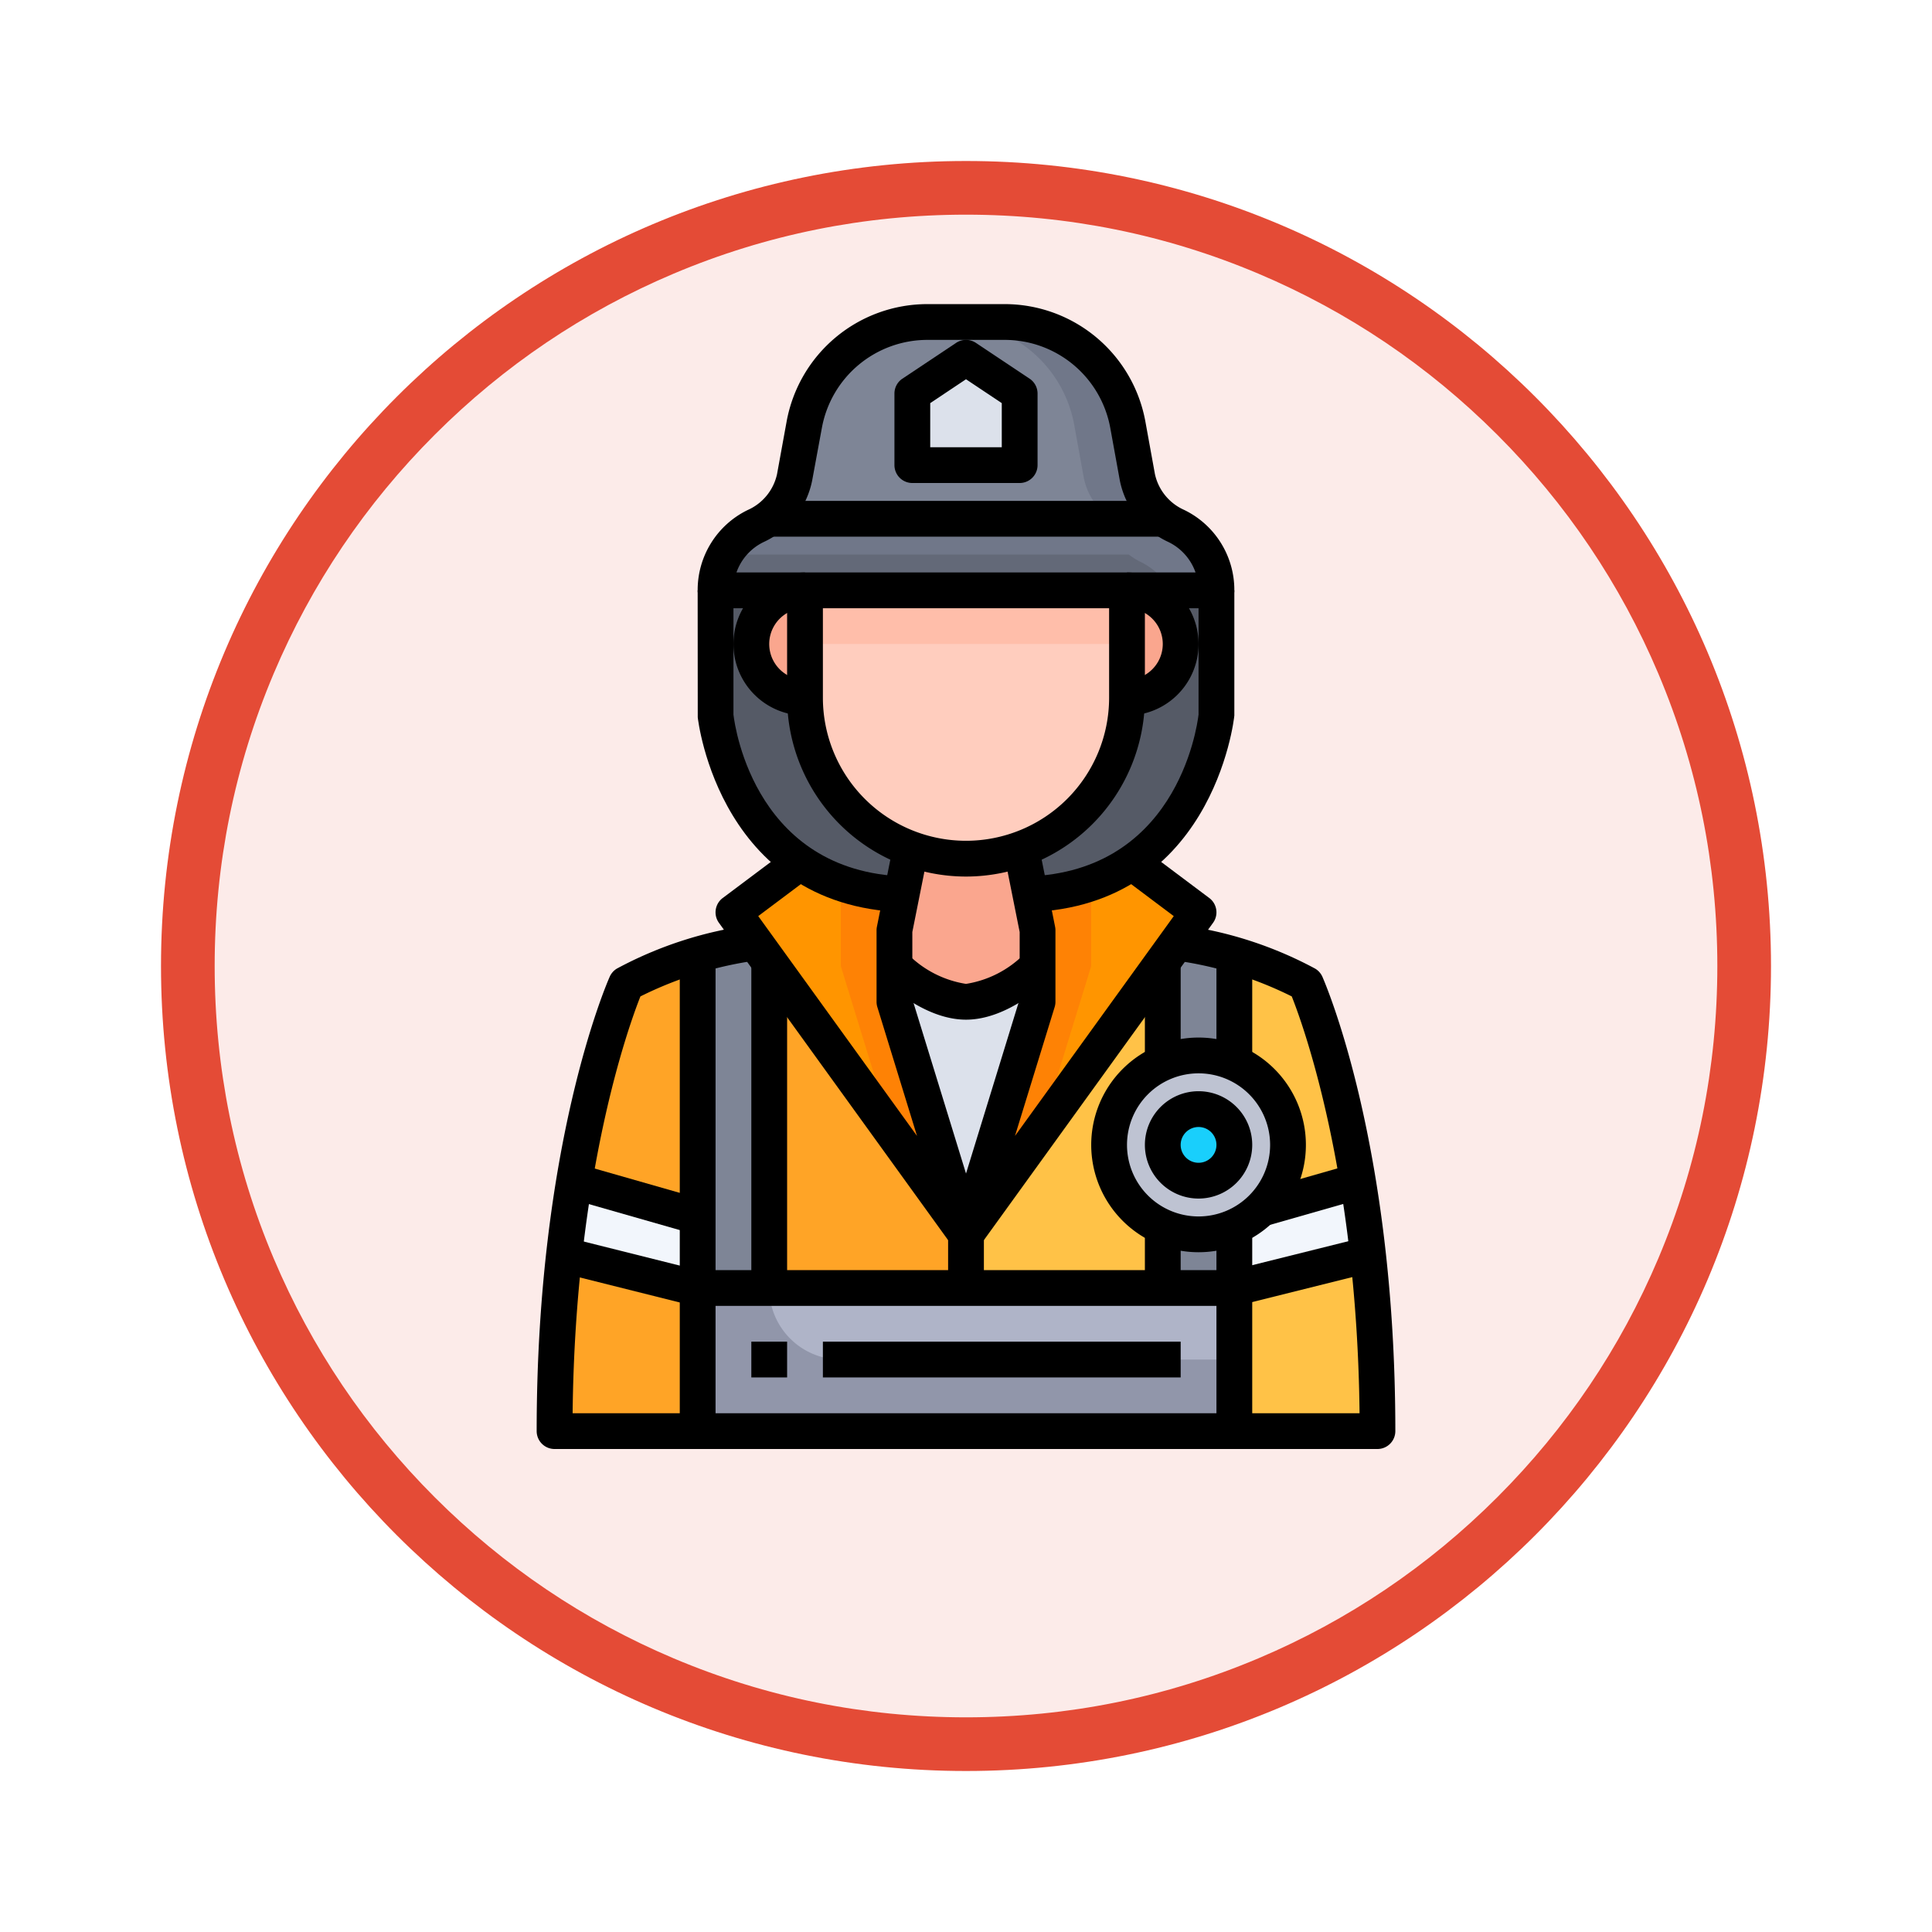 <svg xmlns="http://www.w3.org/2000/svg" xmlns:xlink="http://www.w3.org/1999/xlink" width="108" height="108" viewBox="0 0 108 108">
  <defs>
    <filter id="Trazado_982547" x="0" y="0" width="108" height="108" filterUnits="userSpaceOnUse">
      <feOffset dy="3" input="SourceAlpha"/>
      <feGaussianBlur stdDeviation="3" result="blur"/>
      <feFlood flood-opacity="0.161"/>
      <feComposite operator="in" in2="blur"/>
      <feComposite in="SourceGraphic"/>
    </filter>
  </defs>
  <g id="Grupo_1166234" data-name="Grupo 1166234" transform="translate(-166 -2449)">
    <g id="Grupo_1166229" data-name="Grupo 1166229">
      <g id="Grupo_1164717" data-name="Grupo 1164717" transform="translate(-5 -1469)">
        <g id="Grupo_1161419" data-name="Grupo 1161419" transform="translate(0 -5495)">
          <g id="Grupo_1160581" data-name="Grupo 1160581" transform="translate(0 7864)">
            <g id="Grupo_1153955" data-name="Grupo 1153955" transform="translate(-83 1036)">
              <g id="Grupo_1149598" data-name="Grupo 1149598" transform="translate(80 315)">
                <g id="Grupo_1148770" data-name="Grupo 1148770" transform="translate(-27 -2583)">
                  <g id="Grupo_1146954" data-name="Grupo 1146954" transform="translate(-415 -1202)">
                    <g transform="matrix(1, 0, 0, 1, 616, 3983)" filter="url(#Trazado_982547)">
                      <g id="Trazado_982547-2" data-name="Trazado 982547" transform="translate(9 6)" fill="#fcebe9">
                        <path d="M 45 88.5 C 39.127 88.5 33.43 87.35 28.068 85.082 C 22.889 82.891 18.236 79.755 14.241 75.759 C 10.245 71.764 7.109 67.111 4.918 61.932 C 2.65 56.57 1.5 50.873 1.5 45 C 1.5 39.127 2.65 33.43 4.918 28.068 C 7.109 22.889 10.245 18.236 14.241 14.241 C 18.236 10.245 22.889 7.109 28.068 4.918 C 33.43 2.65 39.127 1.5 45 1.5 C 50.873 1.5 56.57 2.65 61.932 4.918 C 67.111 7.109 71.764 10.245 75.759 14.241 C 79.755 18.236 82.891 22.889 85.082 28.068 C 87.35 33.43 88.5 39.127 88.5 45 C 88.5 50.873 87.35 56.57 85.082 61.932 C 82.891 67.111 79.755 71.764 75.759 75.759 C 71.764 79.755 67.111 82.891 61.932 85.082 C 56.57 87.35 50.873 88.5 45 88.5 Z" stroke="none"/>
                        <path d="M 45 3 C 39.329 3 33.829 4.11 28.653 6.299 C 23.652 8.415 19.16 11.443 15.302 15.302 C 11.443 19.16 8.415 23.652 6.299 28.653 C 4.11 33.829 3 39.329 3 45 C 3 50.671 4.11 56.171 6.299 61.347 C 8.415 66.348 11.443 70.84 15.302 74.698 C 19.16 78.557 23.652 81.585 28.653 83.701 C 33.829 85.89 39.329 87 45 87 C 50.671 87 56.171 85.89 61.347 83.701 C 66.348 81.585 70.84 78.557 74.698 74.698 C 78.557 70.84 81.585 66.348 83.701 61.347 C 85.89 56.171 87 50.671 87 45 C 87 39.329 85.89 33.829 83.701 28.653 C 81.585 23.652 78.557 19.16 74.698 15.302 C 70.84 11.443 66.348 8.415 61.347 6.299 C 56.171 4.11 50.671 3 45 3 M 45 0 C 69.853 0 90 20.147 90 45 C 90 69.853 69.853 90 45 90 C 20.147 90 0 69.853 0 45 C 0 20.147 20.147 0 45 0 Z" stroke="none" fill="#e44b36"/>
                      </g>
                    </g>
                  </g>
                </g>
              </g>
            </g>
          </g>
        </g>
      </g>
    </g>
    <g id="_11-Firefighter" data-name="11-Firefighter" transform="translate(188 2466)">
      <path id="Trazado_1022644" data-name="Trazado 1022644" d="M17,51v4L9.53,53.13c.17-1.47.36-2.83.57-4.1Z" fill="#f2f6fc"/>
      <path id="Trazado_1022645" data-name="Trazado 1022645" d="M54.47,53.13,47,55V51.59a5.221,5.221,0,0,0,1.51-1.02l5.39-1.54c.21,1.27.4,2.63.57,4.1Z" fill="#f2f6fc"/>
      <circle id="Elipse_11892" data-name="Elipse 11892" cx="2" cy="2" r="2" transform="translate(43 45)" fill="#19cffc"/>
      <path id="Trazado_1022646" data-name="Trazado 1022646" d="M47,47a2,2,0,1,0-2,2A2,2,0,0,0,47,47Zm-4,4.59a5.011,5.011,0,0,1,0-9.18,5.083,5.083,0,0,1,4,0,5.015,5.015,0,0,1,1.51,8.16A5.221,5.221,0,0,1,47,51.59a5.083,5.083,0,0,1-4,0Z" fill="#bec3d2"/>
      <path id="Trazado_1022647" data-name="Trazado 1022647" d="M47,55v8H17V55H47Z" fill="#afb4c8"/>
      <path id="Trazado_1022648" data-name="Trazado 1022648" d="M21,55H17v8H47V59H25A4,4,0,0,1,21,55Z" fill="#9196aa"/>
      <g id="Grupo_1166234-2" data-name="Grupo 1166234">
        <path id="Trazado_1022649" data-name="Trazado 1022649" d="M17,36.39a32.412,32.412,0,0,1,3.22-.7L21,36.77V55H17Z" fill="#7e8596"/>
        <path id="Trazado_1022650" data-name="Trazado 1022650" d="M45,52a5.106,5.106,0,0,0,2-.41V55H43V51.59A5.106,5.106,0,0,0,45,52Z" fill="#7e8596"/>
        <path id="Trazado_1022651" data-name="Trazado 1022651" d="M43.78,35.69a32.413,32.413,0,0,1,3.22.7v6.02a5.083,5.083,0,0,0-4,0V36.77Z" fill="#7e8596"/>
      </g>
      <path id="Trazado_1022652" data-name="Trazado 1022652" d="M36,37v2L32,52,28,39V37s2,2,4,2S36,37,36,37Z" fill="#dce1eb"/>
      <path id="Trazado_1022653" data-name="Trazado 1022653" d="M28,39l4,13L21,36.77l-.78-1.08L19,34l3.72-2.79a10.481,10.481,0,0,0,5.68,1.77L28,35Z" fill="#ff9500"/>
      <path id="Trazado_1022654" data-name="Trazado 1022654" d="M28,35l.4-2.02a11.6,11.6,0,0,1-3.281-.578L25,33v4l2.846,9.248L32,52,28,39Z" fill="#fe8205"/>
      <path id="Trazado_1022655" data-name="Trazado 1022655" d="M45,34l-1.22,1.69L43,36.77,32,52l4-13V35l-.4-2.02a10.481,10.481,0,0,0,5.68-1.77Z" fill="#ff9500"/>
      <path id="Trazado_1022656" data-name="Trazado 1022656" d="M36,39,32,52l4.154-5.752L39,37V33l-.119-.6a11.6,11.6,0,0,1-3.281.578L36,35Z" fill="#fe8205"/>
      <path id="Trazado_1022657" data-name="Trazado 1022657" d="M55,63H47V55l7.47-1.87A90.17,90.17,0,0,1,55,63Z" fill="#ffc247"/>
      <path id="Trazado_1022658" data-name="Trazado 1022658" d="M53.9,49.03l-5.39,1.54A5.015,5.015,0,0,0,47,42.41V36.39A15.923,15.923,0,0,1,51,38a49.39,49.39,0,0,1,2.9,11.03Z" fill="#ffc247"/>
      <path id="Trazado_1022659" data-name="Trazado 1022659" d="M17,55v8H9a90.168,90.168,0,0,1,.53-9.87Z" fill="#ffa426"/>
      <path id="Trazado_1022660" data-name="Trazado 1022660" d="M17,36.39V51l-6.9-1.97A49.39,49.39,0,0,1,13,38a15.923,15.923,0,0,1,4-1.61Z" fill="#ffa426"/>
      <path id="Trazado_1022661" data-name="Trazado 1022661" d="M32,52v3H21V36.77Z" fill="#ffa426"/>
      <path id="Trazado_1022662" data-name="Trazado 1022662" d="M43,42.41a5.011,5.011,0,0,0,0,9.18V55H32V52L43,36.77Z" fill="#ffc247"/>
      <path id="Trazado_1022663" data-name="Trazado 1022663" d="M35,5V9H29V5l3-2Z" fill="#dce1eb"/>
      <path id="Trazado_1022664" data-name="Trazado 1022664" d="M20,19a3,3,0,0,0,3,3,8.954,8.954,0,0,0,2.64,6.36,8.777,8.777,0,0,0,3.27,2.09l-.51,2.53a10.481,10.481,0,0,1-5.68-1.77C18.53,28.33,18,23,18,23V16h5A3,3,0,0,0,20,19Z" fill="#555a66"/>
      <path id="Trazado_1022665" data-name="Trazado 1022665" d="M44,19a3,3,0,0,0-3-3h5v7s-.53,5.33-4.72,8.21a10.481,10.481,0,0,1-5.68,1.77l-.51-2.53A9,9,0,0,0,41,22a3,3,0,0,0,3-3Z" fill="#555a66"/>
      <path id="Trazado_1022666" data-name="Trazado 1022666" d="M46,16H18a3.986,3.986,0,0,1,2.24-3.59A4.049,4.049,0,0,0,20.9,12H43.1a4.049,4.049,0,0,0,.66.41A3.986,3.986,0,0,1,46,16Z" fill="#636978"/>
      <path id="Trazado_1022667" data-name="Trazado 1022667" d="M18.9,14H41.1a4.049,4.049,0,0,0,.66.41A4,4,0,0,1,43.46,16H46a3.986,3.986,0,0,0-2.24-3.59A4.049,4.049,0,0,1,43.1,12H20.9a4.049,4.049,0,0,1-.66.41,4,4,0,0,0-1.878,1.924A3.642,3.642,0,0,0,18.9,14Z" fill="#707789"/>
      <path id="Trazado_1022668" data-name="Trazado 1022668" d="M35,5,32,3,29,5V9h6Zm-.84-4a7.01,7.01,0,0,1,6.89,5.75l.53,2.93A3.652,3.652,0,0,0,43.1,12H20.9a3.652,3.652,0,0,0,1.52-2.32l.53-2.93A7.01,7.01,0,0,1,29.84,1Z" fill="#7e8596"/>
      <path id="Trazado_1022669" data-name="Trazado 1022669" d="M41.58,9.68l-.53-2.93A7.01,7.01,0,0,0,34.16,1h-3a7.01,7.01,0,0,1,6.89,5.75l.53,2.93A3.652,3.652,0,0,0,40.1,12h3a3.652,3.652,0,0,1-1.52-2.32Z" fill="#707789"/>
      <path id="Trazado_1022670" data-name="Trazado 1022670" d="M23,16v6a3,3,0,0,1,0-6Z" fill="#faa68e"/>
      <path id="Trazado_1022671" data-name="Trazado 1022671" d="M41,16a3,3,0,0,1,0,6Z" fill="#faa68e"/>
      <path id="Trazado_1022672" data-name="Trazado 1022672" d="M35.6,32.98,36,35v2s-2,2-4,2-4-2-4-2V35l.4-2.02.51-2.53a8.955,8.955,0,0,0,6.18,0Z" fill="#faa68e"/>
      <path id="Trazado_1022673" data-name="Trazado 1022673" d="M35.09,30.45A9,9,0,0,1,23,22V16H41v6A9,9,0,0,1,35.09,30.45Z" fill="#ffcdbe"/>
      <path id="Trazado_1022674" data-name="Trazado 1022674" d="M23,16H41v3H23Z" fill="#ffbeaa"/>
      <path id="Trazado_1022675" data-name="Trazado 1022675" d="M32,32A10.011,10.011,0,0,1,22,22V16h2v6a8,8,0,0,0,16,0V16h2v6A10.011,10.011,0,0,1,32,32Z"/>
      <path id="Trazado_1022676" data-name="Trazado 1022676" d="M41,23V21a2,2,0,0,0,0-4V15a4,4,0,0,1,0,8Z"/>
      <path id="Trazado_1022677" data-name="Trazado 1022677" d="M23,23a4,4,0,0,1,0-8v2a2,2,0,0,0,0,4Z"/>
      <path id="Trazado_1022681" data-name="Trazado 1022681" d="M46,17H18a1,1,0,0,1-1-1,4.969,4.969,0,0,1,2.8-4.491,2.859,2.859,0,0,0,1.636-2l.535-2.937A8,8,0,0,1,29.842,0h4.316a8,8,0,0,1,7.87,6.567l.534,2.939a2.859,2.859,0,0,0,1.636,2A4.969,4.969,0,0,1,47,16,1,1,0,0,1,46,17ZM19.169,15H44.831a2.985,2.985,0,0,0-1.513-1.7A4.827,4.827,0,0,1,40.6,9.863l-.534-2.937A6,6,0,0,0,34.158,2H29.842a6,6,0,0,0-5.9,4.927L23.4,9.863a4.827,4.827,0,0,1-2.722,3.442A2.985,2.985,0,0,0,19.169,15Z"/>
      <path id="Trazado_1022682" data-name="Trazado 1022682" d="M35,10H29a1,1,0,0,1-1-1V5a1,1,0,0,1,.445-.832l3-2a1,1,0,0,1,1.11,0l3,2A1,1,0,0,1,36,5V9A1,1,0,0,1,35,10ZM30,8h4V5.535L32,4.2,30,5.535Z"/>
      <path id="Trazado_1022683" data-name="Trazado 1022683" d="M20.9,11H43.1v2H20.9Z"/>
      <path id="Trazado_1022684" data-name="Trazado 1022684" d="M29,34C18.22,34,17.016,23.208,17.005,23.1L17,16h2v6.944C19.092,23.721,20.281,32,29,32Z"/>
      <path id="Trazado_1022685" data-name="Trazado 1022685" d="M17,64H9a1,1,0,0,1-1-1c0-16.028,3.919-25.031,4.086-25.406a1.008,1.008,0,0,1,.4-.45,21.924,21.924,0,0,1,7.573-2.44l.328,1.972A20.963,20.963,0,0,0,13.8,38.7c-.64,1.612-3.646,9.885-3.79,23.3H17Z"/>
      <path id="Trazado_1022686" data-name="Trazado 1022686" d="M35,34V32c8.719,0,9.908-8.279,10-9.056V16h2v7C46.984,23.208,45.78,34,35,34Z"/>
      <path id="Trazado_1022687" data-name="Trazado 1022687" d="M55,64H47V62h7c-.144-13.42-3.15-21.693-3.79-23.3a20.963,20.963,0,0,0-6.589-2.019l.328-1.972a21.924,21.924,0,0,1,7.573,2.44,1.008,1.008,0,0,1,.4.45C52.081,37.969,56,46.972,56,63a1,1,0,0,1-1,1Z"/>
      <path id="Trazado_1022688" data-name="Trazado 1022688" d="M32,53a1,1,0,0,1-.812-.415l-13-18A1,1,0,0,1,18.4,33.2l4-3,1.2,1.6-3.214,2.411L29.262,46.5l-2.218-7.206A1.007,1.007,0,0,1,27,39V35a.975.975,0,0,1,.02-.194l1-5,1.96.394L29,35.1v3.75l3.956,12.856a1,1,0,0,1-.511,1.189A.988.988,0,0,1,32,53Z"/>
      <path id="Trazado_1022689" data-name="Trazado 1022689" d="M32,53a.988.988,0,0,1-.444-.1,1,1,0,0,1-.511-1.189L35,38.85V35.1l-.98-4.9,1.96-.394,1,5A.975.975,0,0,1,37,35v4a1.007,1.007,0,0,1-.044.294L34.738,46.5l8.876-12.289L40.4,31.8l1.2-1.6,4,3a1,1,0,0,1,.211,1.385l-13,18A1,1,0,0,1,32,53Z"/>
      <path id="Trazado_1022690" data-name="Trazado 1022690" d="M32,40c-2.347,0-4.473-2.058-4.707-2.293l1.413-1.415A5.865,5.865,0,0,0,32,38a5.865,5.865,0,0,0,3.294-1.708l1.413,1.415C36.473,37.942,34.347,40,32,40Z"/>
      <path id="Trazado_1022691" data-name="Trazado 1022691" d="M31,52h2v3H31Z"/>
      <path id="Trazado_1022692" data-name="Trazado 1022692" d="M47,64H17a1,1,0,0,1-1-1V55a1,1,0,0,1,1-1H47a1,1,0,0,1,1,1v8A1,1,0,0,1,47,64ZM18,62H46V56H18Z"/>
      <path id="Trazado_1022693" data-name="Trazado 1022693" d="M46,51h2v4H46Z"/>
      <path id="Trazado_1022694" data-name="Trazado 1022694" d="M42,36.77h2V43H42Z"/>
      <path id="Trazado_1022695" data-name="Trazado 1022695" d="M45,53a6,6,0,1,1,6-6A6,6,0,0,1,45,53Zm0-10a4,4,0,1,0,4,4A4,4,0,0,0,45,43Z"/>
      <path id="Trazado_1022696" data-name="Trazado 1022696" d="M45,50a3,3,0,1,1,3-3,3,3,0,0,1-3,3Zm0-4a1,1,0,1,0,1,1A1,1,0,0,0,45,46Z"/>
      <path id="Trazado_1022697" data-name="Trazado 1022697" d="M42,51h2v4H42Z"/>
      <path id="Trazado_1022698" data-name="Trazado 1022698" d="M46,36h2v7H46Z"/>
      <path id="Trazado_1022699" data-name="Trazado 1022699" d="M16,36h2V55H16Z"/>
      <path id="Trazado_1022700" data-name="Trazado 1022700" d="M20,36.77h2V55H20Z"/>
      <path id="Trazado_1022701" data-name="Trazado 1022701" d="M20,58h2v2H20Z"/>
      <path id="Trazado_1022702" data-name="Trazado 1022702" d="M24,58H44v2H24Z"/>
      <path id="Trazado_1022703" data-name="Trazado 1022703" d="M12.5,46.36h2v7.28h-2Z" transform="translate(-38.285 49.245) rotate(-74.047)"/>
      <path id="Trazado_1022704" data-name="Trazado 1022704" d="M12,49.877h2v8.246H12Z" transform="translate(-42.541 53.515) rotate(-75.936)"/>
      <path id="Trazado_1022705" data-name="Trazado 1022705" d="M48.784,51.531l-.549-1.923,5.479-1.566.572,1.916-.1.03Z"/>
      <path id="Trazado_1022706" data-name="Trazado 1022706" d="M46.877,53h8.246v2H46.877Z" transform="translate(-11.56 13.959) rotate(-14.008)"/>
    </g>
  </g>
</svg>
